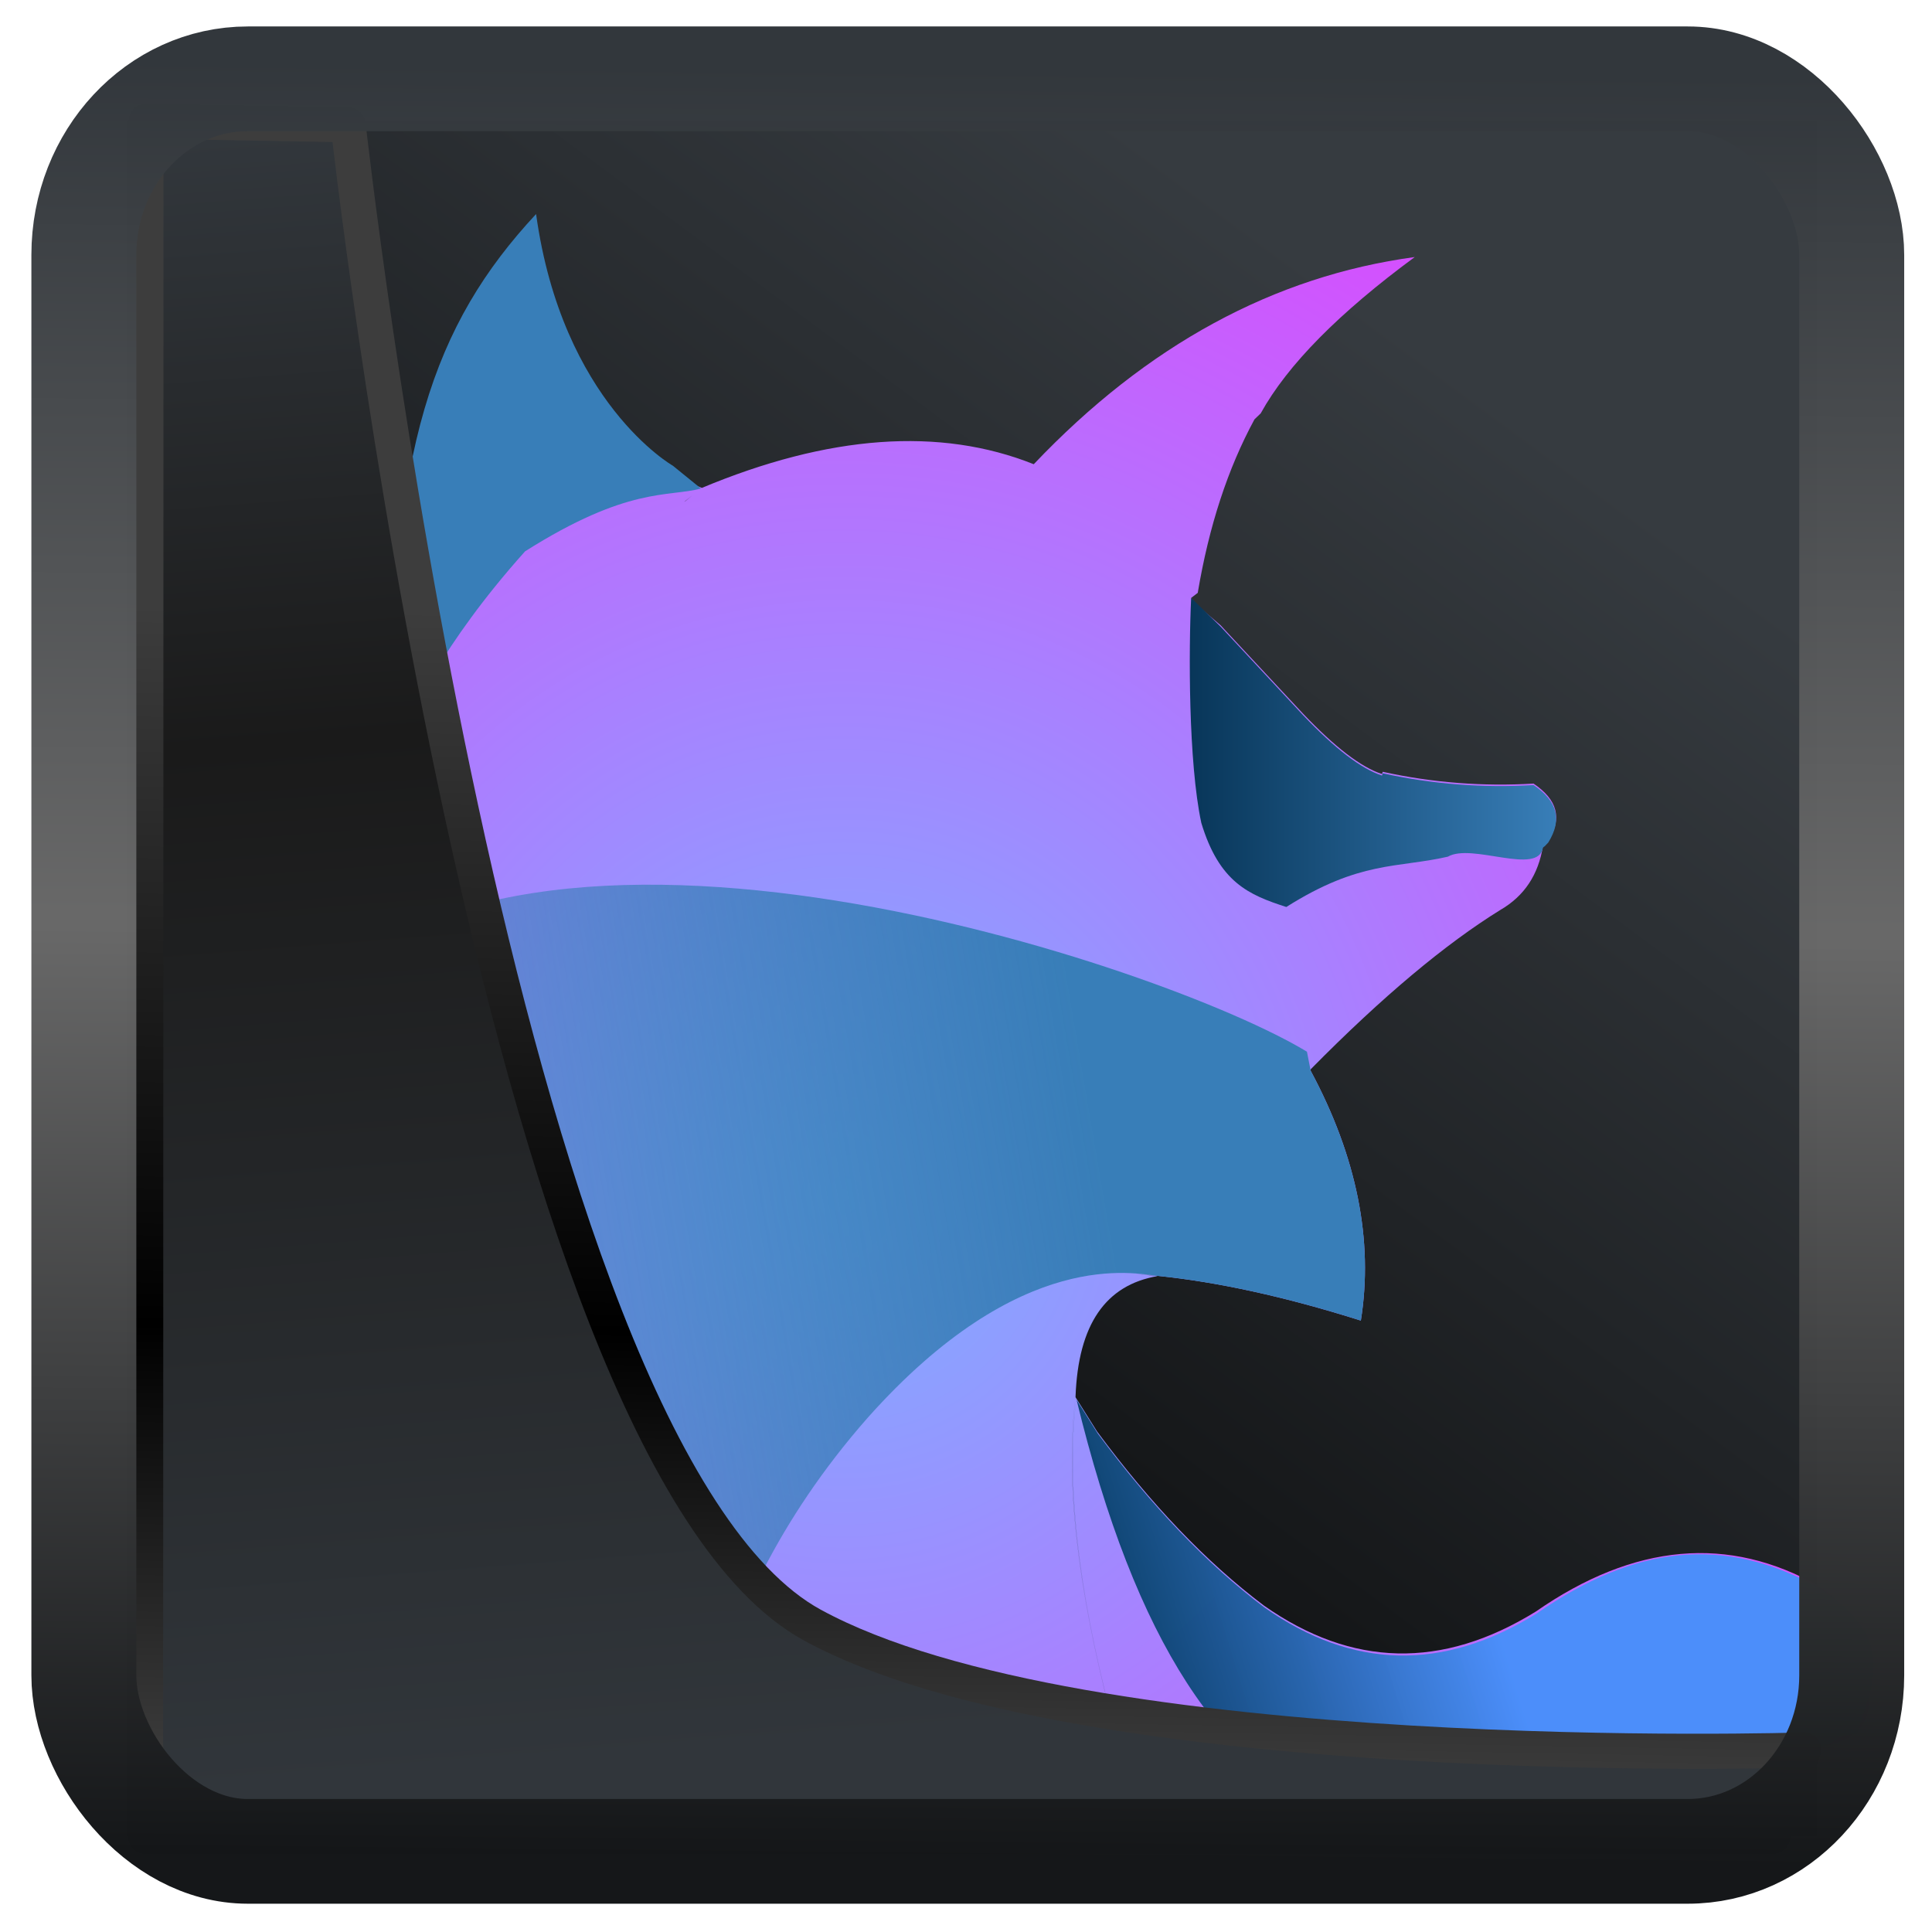 <?xml version="1.0" encoding="UTF-8" standalone="no"?>
<!-- Created with Inkscape (http://www.inkscape.org/) -->

<svg
  width="32"
  height="32"
  version="1.1"
  viewBox="0 0 32 32"
  id="svg22"
  xmlns:xlink="http://www.w3.org/1999/xlink"
  xmlns="http://www.w3.org/2000/svg"
  xmlns:svg="http://www.w3.org/2000/svg">
 <defs
   id="defs12">
  <linearGradient
    id="linearGradient917">
   <stop
     style="stop-color:#000000;stop-opacity:0.996"
     offset="0"
     id="stop913" />
   <stop
     style="stop-color:#353a3f;stop-opacity:0.996"
     offset="1"
     id="stop915" />
  </linearGradient>
  <linearGradient
    id="linearGradient1005-3-3"
    x1="5.253"
    x2="9.382"
    y1="15.383"
    y2="2.942"
    gradientTransform="matrix(1,0,0,1,1.632,-0.617)"
    gradientUnits="userSpaceOnUse">
   <stop
     stop-color="#fa8200"
     offset="0"
     id="stop2" />
   <stop
     stop-color="#ff9600"
     offset=".37"
     id="stop4" />
   <stop
     stop-color="#ffb400"
     offset="1"
     id="stop6" />
  </linearGradient>
  <filter
    id="filter4014"
    x="-0.062"
    y="-0.058"
    width="1.125"
    height="1.115"
    color-interpolation-filters="sRGB">
   <feGaussianBlur
     stdDeviation="1.094"
     id="feGaussianBlur9" />
  </filter>
  <linearGradient
    xlink:href="#linearGradient3487"
    id="linearGradient3403"
    gradientUnits="userSpaceOnUse"
    x1="6.949"
    y1="4.555"
    x2="11.215"
    y2="59.052" />
  <linearGradient
    id="linearGradient3487">
   <stop
     style="stop-color:#32373c;stop-opacity:1"
     offset="0"
     id="stop3481" />
   <stop
     id="stop3483"
     offset="0.368"
     style="stop-color:#1a1a1a;stop-opacity:1" />
   <stop
     style="stop-color:#31363b;stop-opacity:1"
     offset="1"
     id="stop3485" />
  </linearGradient>
  <linearGradient
    xlink:href="#linearGradient20604"
    id="linearGradient20558"
    gradientUnits="userSpaceOnUse"
    x1="25.802"
    y1="20.374"
    x2="25.111"
    y2="58.913" />
  <linearGradient
    id="linearGradient20604">
   <stop
     id="stop20598"
     offset="0"
     style="stop-color:#3d3d3d;stop-opacity:1" />
   <stop
     style="stop-color:#000000;stop-opacity:1"
     offset="0.618"
     id="stop20600" />
   <stop
     id="stop20602"
     offset="1"
     style="stop-color:#3d3d3d;stop-opacity:1" />
  </linearGradient>
  <filter
    style="color-interpolation-filters:sRGB"
    id="filter20720"
    x="-0.011"
    y="-0.01"
    width="1.021"
    height="1.02">
   <feGaussianBlur
     stdDeviation="9.3557438e-06"
     id="feGaussianBlur20722" />
  </filter>
  <linearGradient
    gradientTransform="translate(0.361,-0.13)"
    xlink:href="#linearGradient4555"
    id="linearGradient4557"
    x1="43.5"
    y1="64.012"
    x2="44.142"
    y2="0.306"
    gradientUnits="userSpaceOnUse" />
  <linearGradient
    id="linearGradient4555">
   <stop
     style="stop-color:#141618;stop-opacity:1"
     offset="0"
     id="stop4551" />
   <stop
     id="stop4559"
     offset="0.518"
     style="stop-color:#686868;stop-opacity:1" />
   <stop
     style="stop-color:#31363b;stop-opacity:1"
     offset="1"
     id="stop4553" />
  </linearGradient>
  <filter
    style="color-interpolation-filters:sRGB"
    id="filter4601"
    x="-0.03"
    width="1.059"
    y="-0.03"
    height="1.059">
   <feGaussianBlur
     stdDeviation="9.9972943e-06"
     id="feGaussianBlur4603" />
  </filter>
  <linearGradient
    xlink:href="#linearGradient917"
    id="linearGradient919"
    x1="7.401"
    y1="41.743"
    x2="33.063"
    y2="7.107"
    gradientUnits="userSpaceOnUse"
    gradientTransform="scale(0.665)" />
  <radialGradient
    xlink:href="#linearGradient4651"
    id="radialGradient4655"
    cx="4.735"
    cy="8.564"
    fx="4.735"
    fy="8.564"
    r="8"
    gradientTransform="matrix(0.788,0.074,-0.072,0.793,0.337,-0.306)"
    gradientUnits="userSpaceOnUse" />
  <linearGradient
    id="linearGradient4651">
   <stop
     style="stop-color:#7eb0ff;stop-opacity:1"
     offset="0"
     id="stop4647" />
   <stop
     style="stop-color:#da49fe;stop-opacity:1"
     offset="1"
     id="stop4649" />
  </linearGradient>
  <linearGradient
    gradientUnits="userSpaceOnUse"
    y2="8.325"
    x2="-2.286"
    y1="7.031"
    x1="4.958"
    id="linearGradient4869"
    xlink:href="#linearGradient4867" />
  <linearGradient
    id="linearGradient4867">
   <stop
     id="stop4863"
     offset="0"
     style="stop-color:#387eb8;stop-opacity:1;" />
   <stop
     id="stop4865"
     offset="1"
     style="stop-color:#387eb8;stop-opacity:0;" />
  </linearGradient>
  <linearGradient
    xlink:href="#linearGradient4620"
    id="linearGradient4622"
    x1="5.266"
    y1="10.141"
    x2="7.236"
    y2="9.5"
    gradientUnits="userSpaceOnUse" />
  <linearGradient
    id="linearGradient4620">
   <stop
     style="stop-color:#0b406a;stop-opacity:1"
     offset="0"
     id="stop4616" />
   <stop
     style="stop-color:#498ffa;stop-opacity:0.98"
     offset="1"
     id="stop4618" />
  </linearGradient>
  <linearGradient
    xlink:href="#linearGradient4643"
    id="linearGradient4645"
    x1="5.393"
    y1="4.468"
    x2="7.453"
    y2="4.468"
    gradientUnits="userSpaceOnUse" />
  <linearGradient
    id="linearGradient4643">
   <stop
     style="stop-color:#083659;stop-opacity:1"
     offset="0"
     id="stop4639" />
   <stop
     style="stop-color:#387eb8;stop-opacity:1"
     offset="1"
     id="stop4641" />
  </linearGradient>
 </defs>
 <rect
   style="display:inline;fill:url(#linearGradient919);fill-opacity:1;fill-rule:evenodd;stroke:none;stroke-width:0.617;stroke-linejoin:round;stroke-miterlimit:7.8"
   id="rect1192"
   width="27.986"
   height="28.404"
   x="2.103"
   y="2.007"
   ry="0" />
 <g
   transform="matrix(2.946,0,0,3.097,3.818,-1.376)"
   id="g4861">
  <path
    d="m 5.197,10.125 c 0,0 2.033,0.172 2.527,-0.009 l 0.834,-0.336 -0.004,-0.003 c 0.132,-0.052 0.256,-0.048 0.377,0.011 0.248,-0.035 0.335,-0.173 0.252,-0.405 -0.12,-0.173 -0.018,-0.316 -0.251,-0.455 -0.508,-0.275 -1.039,-0.231 -1.593,0.135 -0.527,0.31 -1.035,0.298 -1.529,-0.032 -0.323,-0.231 -0.636,-0.543 -0.938,-0.931 l -0.121,-0.183 c -0.056,0.441 0.007,1.006 0.199,1.702 l 0.004,0.009 -0.004,-0.008 c -0.192,-0.697 -0.256,-1.263 -0.199,-1.703 v -0.004 c 0.015,-0.385 0.169,-0.597 0.462,-0.644 L 5.088,7.257 5.214,7.268 c 0.331,0.032 0.712,0.11 1.141,0.239 0.072,-0.428 -0.023,-0.877 -0.282,-1.336 v -0.008 c 0.403,-0.389 0.76,-0.672 1.066,-0.852 0.136,-0.075 0.214,-0.189 0.24,-0.342 l 0.011,-0.008 0.004,-0.004 0.015,-0.015 c 0.079,-0.122 0.052,-0.22 -0.083,-0.307 -0.282,0.016 -0.566,-0.004 -0.848,-0.063 l -0.004,0.012 c -0.117,-0.036 -0.264,-0.143 -0.445,-0.324 l -0.463,-0.472 -0.139,-0.113 v 0.015 h -0.004 l 0.004,-0.019 -0.026,-0.029 0.037,-0.027 c 0.063,-0.357 0.169,-0.665 0.319,-0.928 L 5.792,2.655 c 0.151,-0.26 0.441,-0.538 0.866,-0.836 -0.791,0.102 -1.506,0.471 -2.142,1.108 -0.527,-0.2 -1.152,-0.158 -1.872,0.129 l -0.086,0.068 -0.007,0.004 0.094,-0.071 0.004,-0.004 C 2.196,2.876 0.9,2.631 0.908,4.374 L 0.743,4.632 0.701,4.662 0.693,4.671 0.689,4.675 0.681,4.692 c -0.817,3.591 -0.911,3.685 4.516,5.433 z"
    id="path8"
    style="fill:url(#radialGradient4655);fill-opacity:1" />
  <path
    d="m 2.598,10.229 c 0,0 -0.037,-1.098 0.984,-2.202 C 4.445,7.105 5.088,7.257 5.213,7.268 l -0.124,-0.011 0.125,0.011 c 0.331,0.032 0.712,0.11 1.141,0.239 0.072,-0.428 -0.023,-0.877 -0.282,-1.336 L 6.052,6.069 C 5.266,5.614 1.659,4.449 0.395,5.829 0.194,6.886 2.598,10.229 2.598,10.229 Z"
    id="path8-5"
    style="fill:url(#linearGradient4869);fill-opacity:1" />
  <path
    d="M 1.656,3.393 C 2.234,3.045 2.459,3.104 2.645,3.057 L 2.487,2.935 c 0,0 -0.622,-0.336 -0.769,-1.346 C 1.142,2.178 0.89,2.853 0.909,4.374 1.059,4.236 1.161,3.919 1.656,3.393 Z"
    id="path8-2"
    style="fill:#387eb8;fill-opacity:1" />
  <path
    d="m 8.845,9.803 0.079,-0.003 C 9.056,9.749 9.025,9.723 9.146,9.719 9.228,9.456 9.381,9.211 8.936,8.939 c -0.536,-0.286 -1.039,-0.231 -1.593,0.135 -0.527,0.31 -1.035,0.298 -1.529,-0.032 -0.323,-0.231 -0.636,-0.543 -0.938,-0.931 l -0.121,-0.183 c -0.056,0.441 0.007,1.006 0.199,1.702 l 0.004,0.009 -0.004,-0.008 c -0.192,-0.697 -0.256,-1.263 -0.199,-1.703 v -0.004 c 0.669,2.624 1.96,2.728 4.09,1.881 z"
    id="path8-9"
    style="fill:url(#linearGradient4622);fill-opacity:1" />
  <path
    d="M 5.936,5.295 C 6.35,5.046 6.559,5.088 6.844,5.026 c 0.136,-0.075 0.509,0.104 0.535,-0.049 l 0.011,-0.008 0.004,-0.004 0.015,-0.015 c 0.079,-0.122 0.052,-0.22 -0.083,-0.307 -0.282,0.016 -0.566,-0.004 -0.848,-0.063 l -0.004,0.012 c -0.117,-0.036 -0.264,-0.143 -0.445,-0.324 L 5.567,3.796 5.401,3.642 C 5.387,3.918 5.385,4.521 5.458,4.845 5.559,5.163 5.724,5.23 5.936,5.295 Z"
    id="path8-1"
    style="fill:url(#linearGradient4645);fill-opacity:1" />
 </g>
 <path
   style="display:inline;mix-blend-mode:normal;fill:url(#linearGradient3403);fill-opacity:1;stroke:url(#linearGradient20558);stroke-width:1.162;stroke-linecap:butt;stroke-linejoin:round;stroke-miterlimit:4;stroke-dasharray:none;stroke-opacity:1"
   d="M 4.704,3.981 4.691,60.802 H 58.595 l 1.022,-2.866 c 0,0 -23.875,0.766 -32.844,-4.14 C 16.258,48.042 11.401,4.098 11.401,4.098 Z"
   id="path1686"
   transform="matrix(0.5,0,0,0.5,0.066,0.017)" />
 <rect
   style="display:inline;fill:none;fill-opacity:1;stroke:url(#linearGradient4557);stroke-width:3.714;stroke-linejoin:round;stroke-miterlimit:7.8;stroke-dasharray:none;stroke-opacity:0.995"
   id="rect4539"
   width="62.567"
   height="62.867"
   x="1.032"
   y="0.596"
   ry="6.245"
   rx="5.803"
   transform="matrix(0.468,0,0,0.467,0.906,1.027)" />
</svg>
